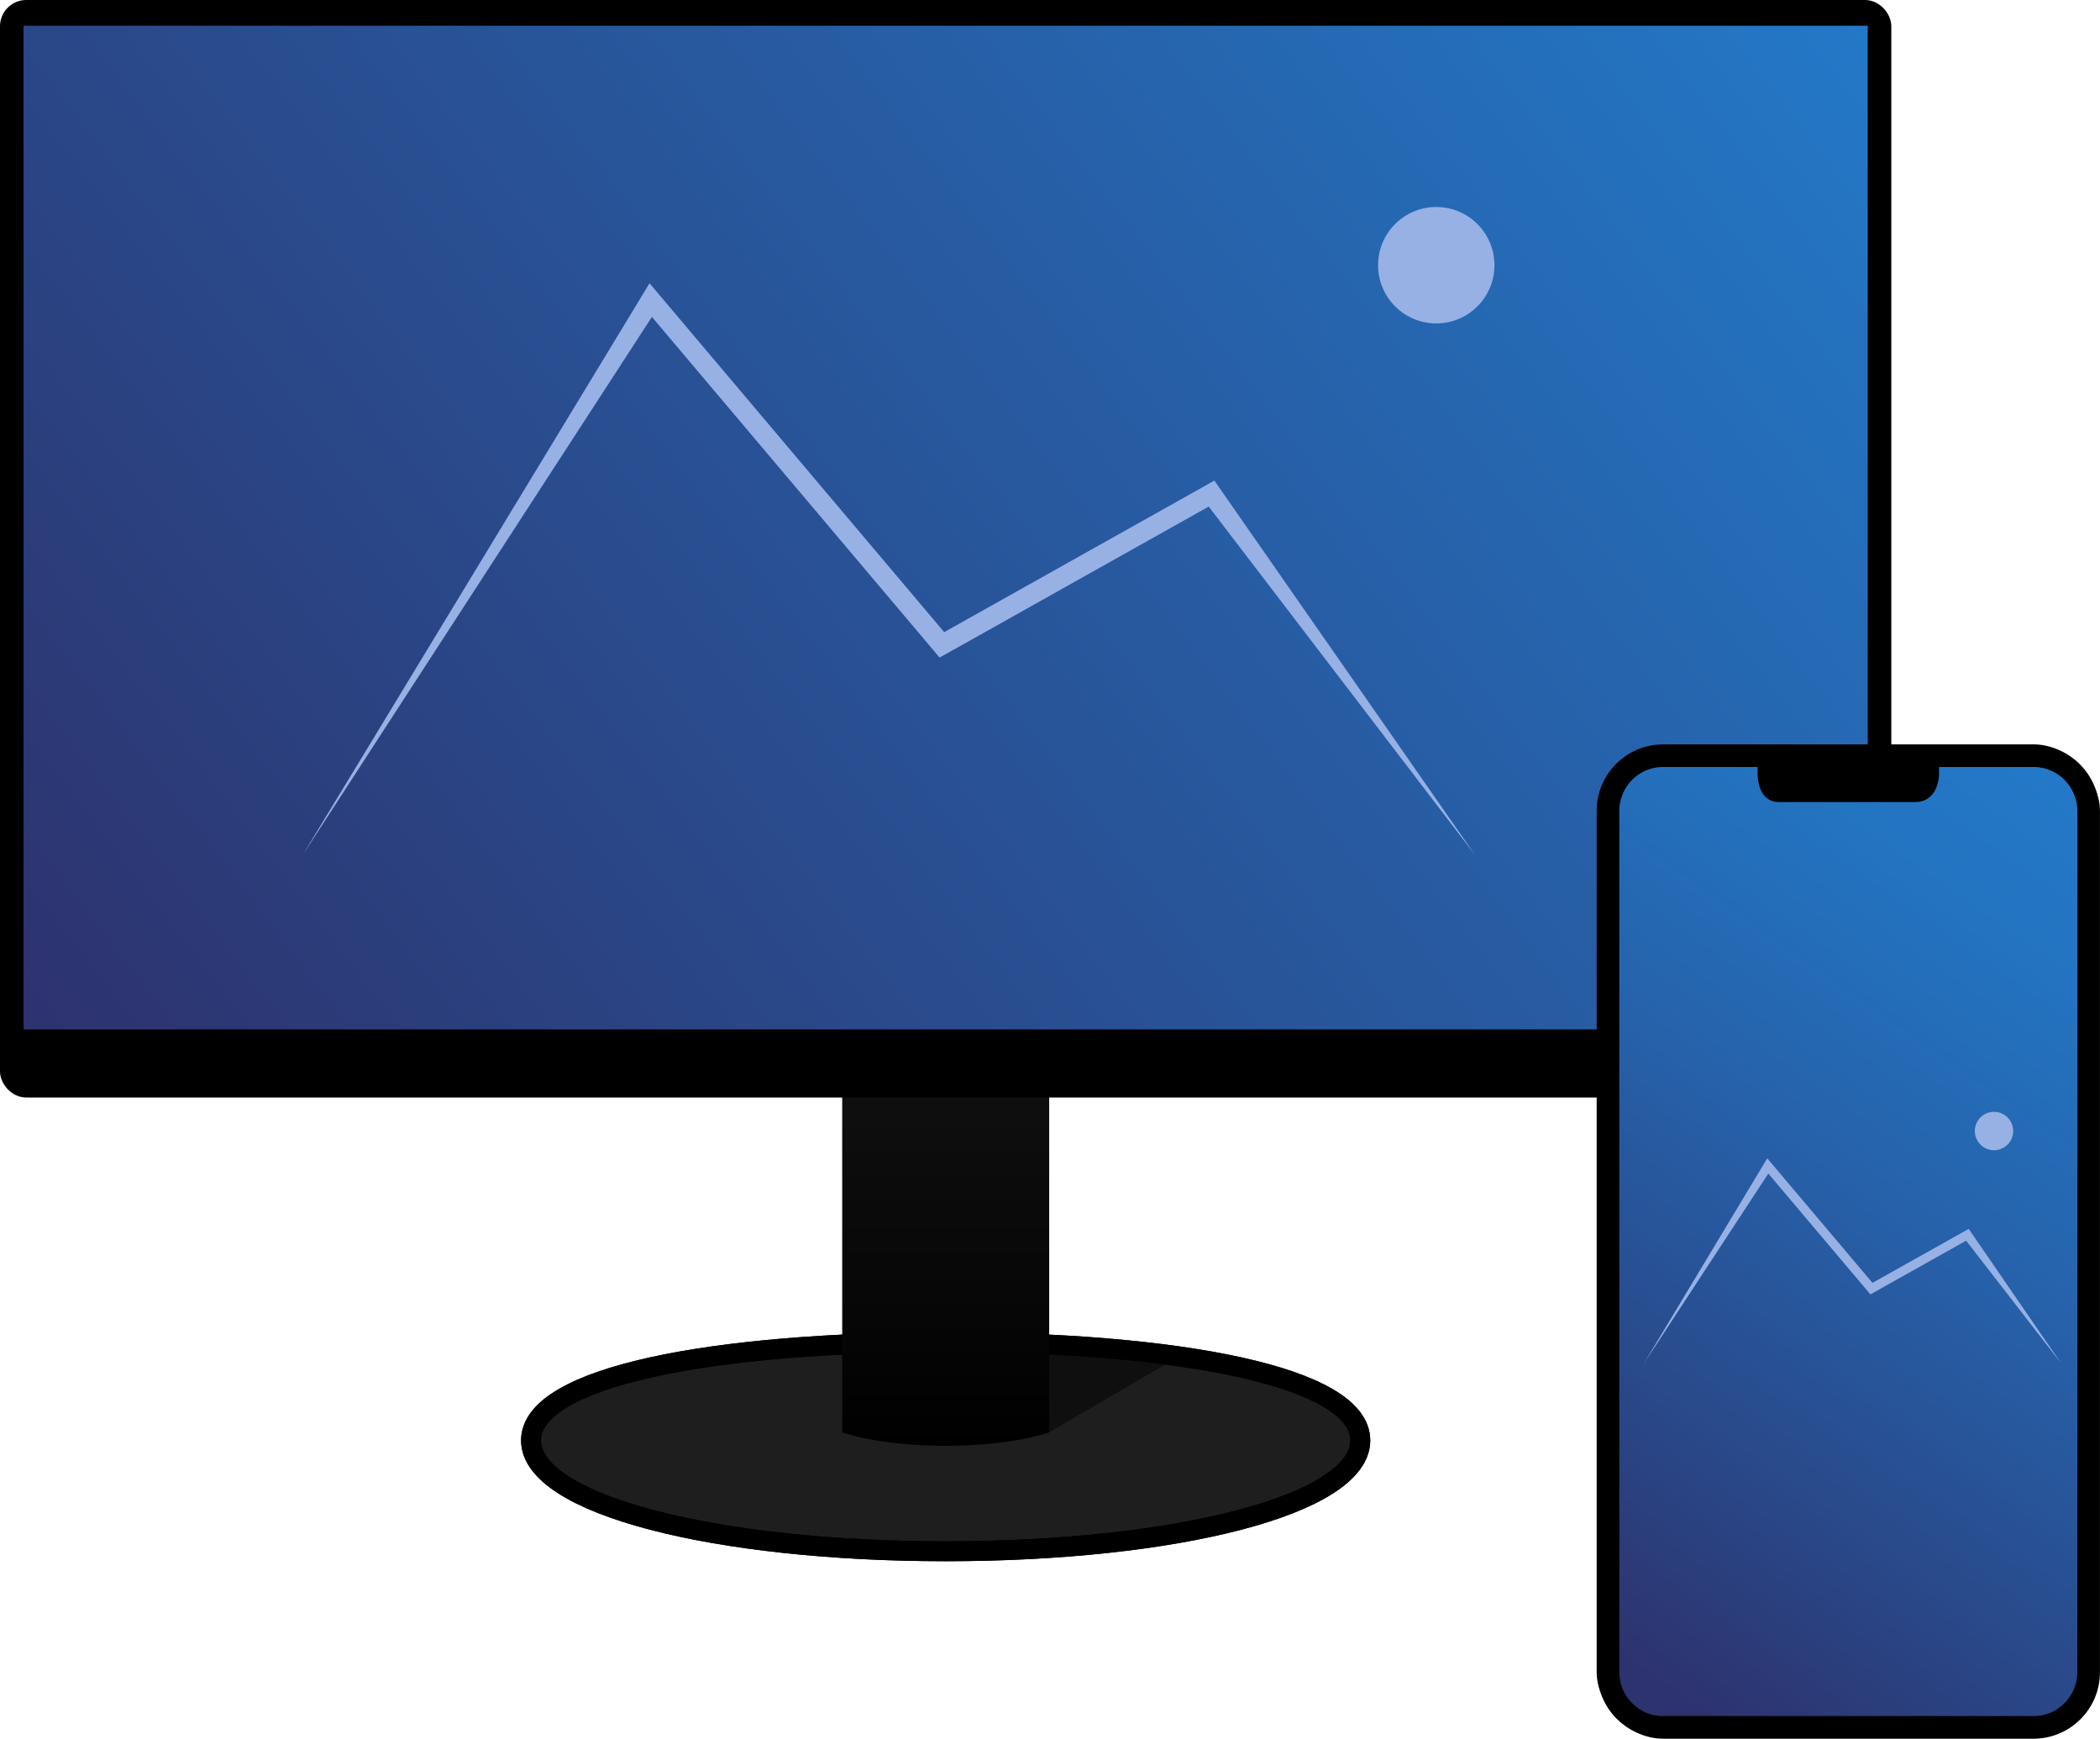 <?xml version="1.0" encoding="UTF-8"?><svg id="a" xmlns="http://www.w3.org/2000/svg" xmlns:xlink="http://www.w3.org/1999/xlink" viewBox="0 0 449.97 372.51"><defs><style>.l{fill:#1e1e1e;}.l,.m,.n,.o,.p{stroke:#000;stroke-miterlimit:10;}.l,.o,.p{stroke-width:4.27px;}.m{stroke-width:5px;}.q{fill:#0f0f0f;}.n{fill:url(#j);stroke-width:4.7px;}.r{fill:url(#g);}.s{fill:#97b1e5;}.t{fill:url(#e);}.p{fill:none;}</style><linearGradient id="e" x1="202.63" y1="309.76" x2="202.63" y2="233.01" gradientTransform="matrix(1, 0, 0, 1, 0, 0)" gradientUnits="userSpaceOnUse"><stop offset="0" stop-color="#000"/><stop offset=".22" stop-color="#040404"/><stop offset="1" stop-color="#0f0f0f"/></linearGradient><linearGradient id="g" x1="29.16" y1="245.51" x2="382.47" y2="-24.32" gradientTransform="matrix(1, 0, 0, 1, 0, 0)" gradientUnits="userSpaceOnUse"><stop offset="0" stop-color="#2d336e"/><stop offset="1" stop-color="#2379c8"/></linearGradient><linearGradient id="j" x1="338.01" y1="348.65" x2="458.66" y2="176.82" gradientTransform="matrix(1, 0, 0, 1, 0, 0)" gradientUnits="userSpaceOnUse"><stop offset="0" stop-color="#2d336e"/><stop offset=".24" stop-color="#29498a"/><stop offset=".56" stop-color="#2663ac"/><stop offset=".82" stop-color="#2373c0"/><stop offset="1" stop-color="#2379c8"/></linearGradient></defs><g id="b"><g id="c"><g id="d"><path class="l" d="M291.47,308.6c0,13.86-39.77,23.75-88.84,23.75s-88.84-9.89-88.84-23.75,39.77-21.05,88.84-21.05,88.84,7.19,88.84,21.05Z"/><polygon class="q" points="207.77 287.55 226.93 288.19 253.39 290.18 224.8 306.87 194.73 306.72 207.77 287.55"/><path class="p" d="M291.47,308.6c0,13.86-39.77,23.75-88.84,23.75s-88.84-9.89-88.84-23.75,39.77-21.05,88.84-21.05,88.84,7.19,88.84,21.05Z"/></g><path class="t" d="M224.8,306.87s-7.56,2.88-22.17,2.88-22.17-2.88-22.17-2.88v-73.86h44.35v73.86Z"/></g><g id="f"><rect class="o" x="2.13" y="2.13" width="400.99" height="230.88" rx="3.51" ry="3.51"/><rect class="r" x="5.05" y="5.51" width="395.15" height="215.04"/></g><g id="h"><polygon class="s" points="64.83 183.22 137.66 63.19 139.18 60.68 141.09 62.95 203.45 136.78 200.78 136.29 258.52 103.91 260.2 102.96 261.28 104.51 316.09 183.22 257.84 107.02 260.6 107.63 202.87 140.02 201.33 140.88 200.19 139.53 137.83 65.7 141.27 65.46 64.83 183.22 64.83 183.22"/><circle class="s" cx="307.75" cy="56.82" r="12.47"/></g></g><g id="i"><rect class="m" x="344.62" y="161.98" width="102.84" height="208.03" rx="11.74" ry="11.74"/><path class="n" d="M435.78,370.01h-79.47c-6.45,0-11.69-5.28-11.69-11.8V173.78c0-6.52,5.23-11.8,11.69-11.8h22.64v3.87s0,3.64,2.05,3.64h29.51c2.62,0,2.62-3.64,2.62-3.64v-3.87h22.64c6.45,0,11.69,5.28,11.69,11.8v184.43c0,6.52-5.23,11.8-11.69,11.8Z"/><g id="k"><polygon class="s" points="352.24 292.12 377.99 249.3 378.67 248.16 379.54 249.19 401.73 275.46 400.52 275.24 421.07 263.72 421.84 263.28 422.32 263.99 441.66 292.12 420.76 265.13 422.01 265.4 401.47 276.93 400.77 277.32 400.26 276.71 378.07 250.44 379.62 250.33 352.24 292.12 352.24 292.12"/><circle class="s" cx="427.26" cy="242.32" r="4.11"/></g></g></svg>